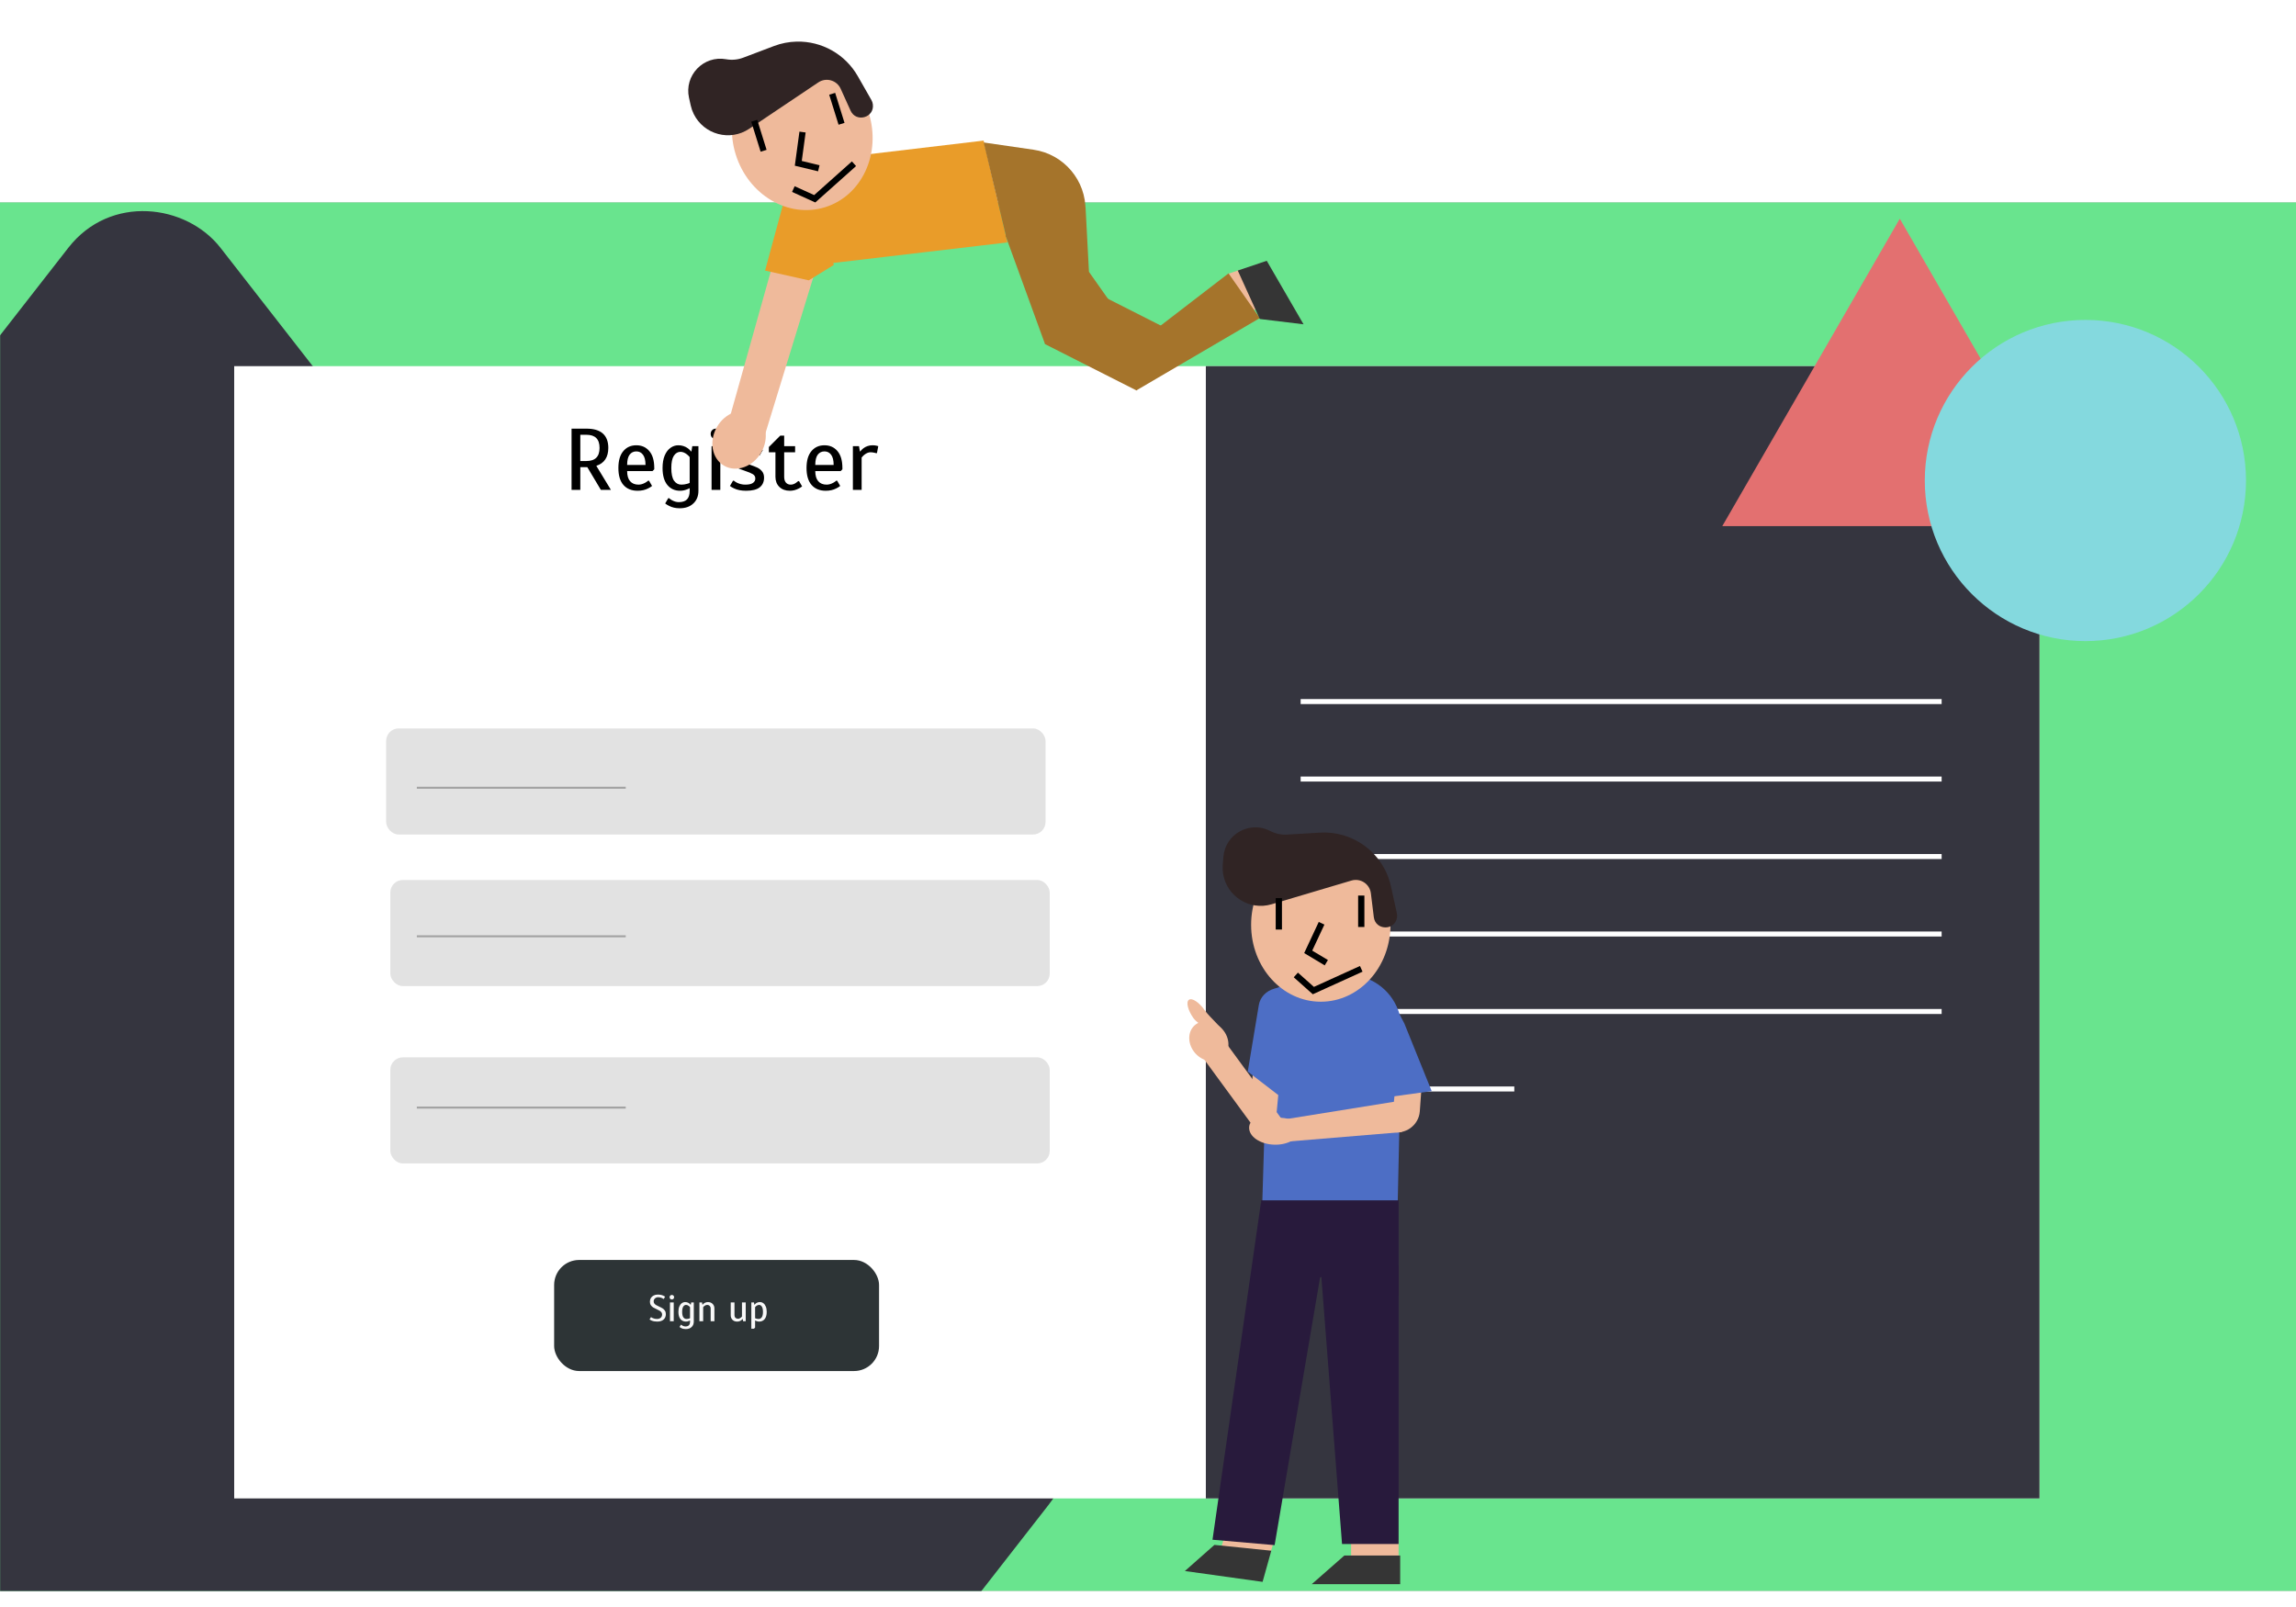 <svg width="1837" height="1286" viewBox="0 0 1837 1286" fill="none" xmlns="http://www.w3.org/2000/svg">
<rect y="162" width="1837" height="1111" fill="#B0ABAB"/>
<mask id="mask0_636_263" style="mask-type:alpha" maskUnits="userSpaceOnUse" x="0" y="162" width="1423" height="1111">
<rect y="162" width="1422.52" height="1111" fill="#B0ABAB"/>
</mask>
<g mask="url(#mask0_636_263)">
<rect width="2284.86" height="1275.09" rx="99" transform="matrix(0.615 -0.789 0.615 0.789 -1289.66 1922.93)" fill="#2D3436"/>
</g>
<rect y="162" width="1837" height="1111" fill="#69E48E"/>
<mask id="mask1_636_263" style="mask-type:alpha" maskUnits="userSpaceOnUse" x="0" y="162" width="1423" height="1111">
<rect y="162" width="1422.52" height="1111" fill="#B0ABAB"/>
</mask>
<g mask="url(#mask1_636_263)">
<rect width="2284.86" height="1275.09" rx="99" transform="matrix(0.615 -0.789 0.615 0.789 -1289.66 1922.93)" fill="#35353F"/>
</g>
<rect x="187.381" y="292.991" width="1444.39" height="906.023" fill="white"/>
<rect x="964.787" y="292.991" width="666.986" height="906.023" fill="#35353F"/>
<path d="M457.3 343H469.2C475.08 343 479.467 344.307 482.36 346.92C485.253 349.533 486.7 353.36 486.7 358.4C486.7 365.867 483.503 370.65 477.11 372.75L488.8 392H480.75L469.9 373.8H464.3V392H457.3V343ZM469.2 368.9C476.2 368.9 479.7 365.4 479.7 358.4C479.7 351.4 476.2 347.9 469.2 347.9H464.3V368.9H469.2ZM510.164 392.7C505.31 392.7 501.53 391.16 498.824 388.08C496.117 385 494.764 380.473 494.764 374.5C494.764 368.573 496.07 364.07 498.684 360.99C501.297 357.863 504.774 356.3 509.114 356.3C513.454 356.3 516.93 357.863 519.544 360.99C522.157 364.07 523.464 368.573 523.464 374.5V375.55L522.064 376.95H501.764C501.764 380.543 502.557 383.25 504.144 385.07C505.73 386.89 507.97 387.8 510.864 387.8C512.59 387.8 514.387 387.287 516.254 386.26C517.234 385.7 518.004 385.163 518.564 384.65H519.264L521.714 388.85C520.874 389.55 519.824 390.203 518.564 390.81C516.137 392.07 513.337 392.7 510.164 392.7ZM516.464 372.05C516.464 368.363 515.787 365.633 514.434 363.86C513.127 362.087 511.354 361.2 509.114 361.2C506.874 361.2 505.077 362.087 503.724 363.86C502.417 365.633 501.764 368.363 501.764 372.05H516.464ZM543.755 406.7C540.582 406.7 537.782 406.07 535.355 404.81C534.095 404.203 533.045 403.55 532.205 402.85L534.655 398.65H535.355C535.822 399.117 536.569 399.653 537.595 400.26C539.462 401.287 541.282 401.8 543.055 401.8C546.042 401.8 548.235 401.077 549.635 399.63C551.082 398.183 551.805 395.873 551.805 392.7V390.6C551.105 391.02 550.335 391.37 549.495 391.65C547.769 392.35 545.972 392.7 544.105 392.7C539.905 392.7 536.522 391.16 533.955 388.08C531.389 384.953 530.105 380.427 530.105 374.5C530.105 370.58 530.665 367.267 531.785 364.56C532.952 361.807 534.492 359.753 536.405 358.4C538.319 357 540.419 356.3 542.705 356.3C545.552 356.3 548.119 357.117 550.405 358.75C551.525 359.637 552.342 360.453 552.855 361.2H553.205L553.905 357H558.805V392.7C558.805 396.947 557.452 400.33 554.745 402.85C552.085 405.417 548.422 406.7 543.755 406.7ZM545.155 387.8C546.742 387.8 548.329 387.567 549.915 387.1C550.755 386.867 551.385 386.633 551.805 386.4V365.75C551.152 364.957 550.452 364.257 549.705 363.65C547.932 362.25 546.182 361.55 544.455 361.55C542.309 361.55 540.535 362.6 539.135 364.7C537.782 366.8 537.105 370.067 537.105 374.5C537.105 379.12 537.829 382.503 539.275 384.65C540.769 386.75 542.729 387.8 545.155 387.8ZM572.816 351.4C571.603 351.4 570.6 351.003 569.806 350.21C569.013 349.417 568.616 348.413 568.616 347.2C568.616 345.987 569.013 344.983 569.806 344.19C570.6 343.397 571.603 343 572.816 343C574.03 343 575.033 343.397 575.826 344.19C576.62 344.983 577.016 345.987 577.016 347.2C577.016 348.413 576.62 349.417 575.826 350.21C575.033 351.003 574.03 351.4 572.816 351.4ZM569.316 392V357H576.316V392H569.316ZM596.966 392.7C593.14 392.7 589.92 392.07 587.306 390.81C585.953 390.203 584.856 389.55 584.016 388.85L586.466 384.65H587.166C587.68 385.117 588.496 385.653 589.616 386.26C591.763 387.287 593.98 387.8 596.266 387.8C599.066 387.8 601.096 387.357 602.356 386.47C603.663 385.583 604.316 384.393 604.316 382.9C604.316 381.36 603.64 380.193 602.286 379.4C600.98 378.607 598.926 377.743 596.126 376.81C593.653 375.97 591.67 375.2 590.176 374.5C588.683 373.8 587.4 372.797 586.326 371.49C585.253 370.183 584.716 368.503 584.716 366.45C584.716 363.323 585.813 360.85 588.006 359.03C590.246 357.21 593.583 356.3 598.016 356.3C601.33 356.3 604.34 356.953 607.046 358.26C608.353 358.867 609.426 359.497 610.266 360.15L607.816 364.35H607.116C606.416 363.837 605.623 363.323 604.736 362.81C602.683 361.737 600.676 361.2 598.716 361.2C596.383 361.2 594.633 361.643 593.466 362.53C592.3 363.37 591.716 364.443 591.716 365.75C591.716 367.29 592.37 368.457 593.676 369.25C595.03 370.043 597.106 370.907 599.906 371.84C602.38 372.68 604.363 373.45 605.856 374.15C607.35 374.85 608.633 375.853 609.706 377.16C610.78 378.467 611.316 380.147 611.316 382.2C611.316 385.513 610.15 388.103 607.816 389.97C605.483 391.79 601.866 392.7 596.966 392.7ZM631.964 392.7C628.464 392.7 625.664 391.673 623.564 389.62C621.464 387.567 620.414 384.86 620.414 381.5V361.9H615.164V357.7L624.264 348.6H627.414V357H636.164V361.9H627.414V381.5C627.414 383.553 627.88 385.117 628.814 386.19C629.747 387.263 631.03 387.8 632.664 387.8C634.064 387.8 635.44 387.333 636.794 386.4C637.4 385.98 638.007 385.513 638.614 385H639.314L641.764 389.2C640.737 389.993 639.804 390.577 638.964 390.95C636.724 392.117 634.39 392.7 631.964 392.7ZM660.691 392.7C655.838 392.7 652.058 391.16 649.351 388.08C646.644 385 645.291 380.473 645.291 374.5C645.291 368.573 646.598 364.07 649.211 360.99C651.824 357.863 655.301 356.3 659.641 356.3C663.981 356.3 667.458 357.863 670.071 360.99C672.684 364.07 673.991 368.573 673.991 374.5V375.55L672.591 376.95H652.291C652.291 380.543 653.084 383.25 654.671 385.07C656.258 386.89 658.498 387.8 661.391 387.8C663.118 387.8 664.914 387.287 666.781 386.26C667.761 385.7 668.531 385.163 669.091 384.65H669.791L672.241 388.85C671.401 389.55 670.351 390.203 669.091 390.81C666.664 392.07 663.864 392.7 660.691 392.7ZM666.991 372.05C666.991 368.363 666.314 365.633 664.961 363.86C663.654 362.087 661.881 361.2 659.641 361.2C657.401 361.2 655.604 362.087 654.251 363.86C652.944 365.633 652.291 368.363 652.291 372.05H666.991ZM682.383 357H687.283L687.983 361.2H688.333C688.799 360.5 689.593 359.683 690.713 358.75C692.906 357.117 695.379 356.3 698.133 356.3C699.346 356.3 700.419 356.417 701.353 356.65L702.683 357L701.633 362.6H700.933C700.606 362.553 700.116 362.437 699.463 362.25C698.436 362.017 697.409 361.9 696.383 361.9C694.843 361.9 693.186 362.6 691.413 364C690.806 364.513 690.129 365.213 689.383 366.1V392H682.383V357Z" fill="black"/>
<rect x="443.364" y="1008.21" width="259.953" height="88.88" rx="20" fill="#2D3436"/>
<path d="M525.844 1057.51C524.084 1057.51 522.574 1057.24 521.314 1056.7C520.654 1056.44 520.114 1056.16 519.694 1055.86L520.744 1054.06H521.044C521.324 1054.26 521.734 1054.49 522.274 1054.75C523.354 1055.19 524.444 1055.41 525.544 1055.41C526.884 1055.41 527.914 1055.09 528.634 1054.45C529.374 1053.79 529.744 1052.91 529.744 1051.81C529.744 1051.11 529.554 1050.52 529.174 1050.04C528.794 1049.54 528.324 1049.13 527.764 1048.81C527.204 1048.49 526.434 1048.1 525.454 1047.64C524.274 1047.12 523.324 1046.64 522.604 1046.2C521.884 1045.74 521.264 1045.14 520.744 1044.4C520.244 1043.64 519.994 1042.71 519.994 1041.61C519.994 1040.51 520.244 1039.53 520.744 1038.67C521.264 1037.81 521.994 1037.14 522.934 1036.66C523.894 1036.16 525.014 1035.91 526.294 1035.91C527.974 1035.91 529.434 1036.19 530.674 1036.75C531.214 1036.97 531.704 1037.24 532.144 1037.56L531.094 1039.36H530.794C530.534 1039.14 530.174 1038.92 529.714 1038.7C528.714 1038.24 527.674 1038.01 526.594 1038.01C525.574 1038.01 524.714 1038.34 524.014 1039C523.334 1039.64 522.994 1040.41 522.994 1041.31C522.994 1042.01 523.184 1042.61 523.564 1043.11C523.944 1043.59 524.414 1043.99 524.974 1044.31C525.534 1044.63 526.304 1045.02 527.284 1045.48C528.464 1046 529.414 1046.49 530.134 1046.95C530.854 1047.39 531.464 1047.99 531.964 1048.75C532.484 1049.49 532.744 1050.41 532.744 1051.51C532.744 1053.35 532.144 1054.81 530.944 1055.89C529.744 1056.97 528.044 1057.51 525.844 1057.51ZM537.54 1039.81C537.02 1039.81 536.59 1039.64 536.25 1039.3C535.91 1038.96 535.74 1038.53 535.74 1038.01C535.74 1037.49 535.91 1037.06 536.25 1036.72C536.59 1036.38 537.02 1036.21 537.54 1036.21C538.06 1036.21 538.49 1036.38 538.83 1036.72C539.17 1037.06 539.34 1037.49 539.34 1038.01C539.34 1038.53 539.17 1038.96 538.83 1039.3C538.49 1039.64 538.06 1039.81 537.54 1039.81ZM536.04 1057.21V1042.21H539.04V1057.21H536.04ZM548.64 1063.51C547.28 1063.51 546.08 1063.24 545.04 1062.7C544.5 1062.44 544.05 1062.16 543.69 1061.86L544.74 1060.06H545.04C545.24 1060.26 545.56 1060.49 546 1060.75C546.8 1061.19 547.58 1061.41 548.34 1061.41C549.62 1061.41 550.56 1061.1 551.16 1060.48C551.78 1059.86 552.09 1058.87 552.09 1057.51V1056.61C551.79 1056.79 551.46 1056.94 551.1 1057.06C550.36 1057.36 549.59 1057.51 548.79 1057.51C546.99 1057.51 545.54 1056.85 544.44 1055.53C543.34 1054.19 542.79 1052.25 542.79 1049.71C542.79 1048.03 543.03 1046.61 543.51 1045.45C544.01 1044.27 544.67 1043.39 545.49 1042.81C546.31 1042.21 547.21 1041.91 548.19 1041.91C549.41 1041.91 550.51 1042.26 551.49 1042.96C551.97 1043.34 552.32 1043.69 552.54 1044.01H552.69L552.99 1042.21H555.09V1057.51C555.09 1059.33 554.51 1060.78 553.35 1061.86C552.21 1062.96 550.64 1063.51 548.64 1063.51ZM549.24 1055.41C549.92 1055.41 550.6 1055.31 551.28 1055.11C551.64 1055.01 551.91 1054.91 552.09 1054.81V1045.96C551.81 1045.62 551.51 1045.32 551.19 1045.06C550.43 1044.46 549.68 1044.16 548.94 1044.16C548.02 1044.16 547.26 1044.61 546.66 1045.51C546.08 1046.41 545.79 1047.81 545.79 1049.71C545.79 1051.69 546.1 1053.14 546.72 1054.06C547.36 1054.96 548.2 1055.41 549.24 1055.41ZM559.595 1042.21H561.695L561.995 1044.01H562.145C562.365 1043.69 562.715 1043.34 563.195 1042.96C564.175 1042.26 565.275 1041.91 566.495 1041.91C567.995 1041.91 569.215 1042.39 570.155 1043.35C571.115 1044.29 571.595 1045.51 571.595 1047.01V1057.21H568.595V1047.01C568.595 1046.17 568.325 1045.49 567.785 1044.97C567.265 1044.43 566.585 1044.16 565.745 1044.16C565.005 1044.16 564.255 1044.46 563.495 1045.06C563.175 1045.34 562.875 1045.64 562.595 1045.96V1057.21H559.595V1042.21ZM589.744 1057.51C588.244 1057.51 587.014 1057.04 586.054 1056.1C585.114 1055.14 584.644 1053.91 584.644 1052.41V1042.21H587.644V1052.41C587.644 1053.25 587.904 1053.94 588.424 1054.48C588.964 1055 589.654 1055.26 590.494 1055.26C591.234 1055.26 591.984 1054.96 592.744 1054.36C593.064 1054.1 593.364 1053.8 593.644 1053.46V1042.21H596.644V1057.21H594.544L594.244 1055.41H594.094C593.814 1055.81 593.464 1056.16 593.044 1056.46C592.164 1057.16 591.064 1057.51 589.744 1057.51ZM601.138 1042.21H603.238L603.538 1044.01H603.688C603.908 1043.69 604.258 1043.34 604.738 1042.96C605.718 1042.26 606.818 1041.91 608.038 1041.91C609.018 1041.91 609.918 1042.21 610.738 1042.81C611.558 1043.39 612.208 1044.27 612.688 1045.45C613.188 1046.61 613.438 1048.03 613.438 1049.71C613.438 1052.25 612.888 1054.19 611.788 1055.53C610.688 1056.85 609.238 1057.51 607.438 1057.51C606.638 1057.51 605.858 1057.36 605.098 1057.06C604.718 1056.94 604.398 1056.79 604.138 1056.61V1062.31L603.238 1063.21H601.138V1042.21ZM606.988 1055.41C608.028 1055.41 608.858 1054.96 609.478 1054.06C610.118 1053.14 610.438 1051.69 610.438 1049.71C610.438 1047.81 610.138 1046.41 609.538 1045.51C608.958 1044.61 608.208 1044.16 607.288 1044.16C606.548 1044.16 605.798 1044.46 605.038 1045.06C604.718 1045.34 604.418 1045.64 604.138 1045.96V1054.81C604.338 1054.91 604.608 1055.01 604.948 1055.11C605.628 1055.31 606.308 1055.41 606.988 1055.41Z" fill="#F9F9F9"/>
<rect x="308.955" y="582.87" width="527.566" height="84.902" rx="10" fill="#E2E2E2"/>
<rect x="312.301" y="846.065" width="527.566" height="84.902" rx="10" fill="#E2E2E2"/>
<rect x="312.301" y="704.158" width="527.566" height="84.902" rx="10" fill="#E2E2E2"/>
<path d="M333.493 631.153V629.553H341.093V631.153H333.493ZM341.091 631.153V629.553H348.691V631.153H341.091ZM348.688 631.153V629.553H356.288V631.153H348.688ZM356.286 631.153V629.553H363.886V631.153H356.286ZM363.884 631.153V629.553H371.484V631.153H363.884ZM371.481 631.153V629.553H379.081V631.153H371.481ZM379.079 631.153V629.553H386.679V631.153H379.079ZM386.677 631.153V629.553H394.277V631.153H386.677ZM394.274 631.153V629.553H401.874V631.153H394.274ZM401.872 631.153V629.553H409.472V631.153H401.872ZM409.47 631.153V629.553H417.07V631.153H409.47ZM417.067 631.153V629.553H424.667V631.153H417.067ZM424.665 631.153V629.553H432.265V631.153H424.665ZM432.263 631.153V629.553H439.863V631.153H432.263ZM439.86 631.153V629.553H447.46V631.153H439.86ZM447.458 631.153V629.553H455.058V631.153H447.458ZM455.056 631.153V629.553H462.656V631.153H455.056ZM462.653 631.153V629.553H470.253V631.153H462.653ZM470.251 631.153V629.553H477.851V631.153H470.251ZM477.849 631.153V629.553H485.449V631.153H477.849ZM485.446 631.153V629.553H493.046V631.153H485.446ZM493.044 631.153V629.553H500.644V631.153H493.044Z" fill="#A2A2A2"/>
<path d="M333.493 887.072V885.472H341.093V887.072H333.493ZM341.091 887.072V885.472H348.691V887.072H341.091ZM348.688 887.072V885.472H356.288V887.072H348.688ZM356.286 887.072V885.472H363.886V887.072H356.286ZM363.884 887.072V885.472H371.484V887.072H363.884ZM371.481 887.072V885.472H379.081V887.072H371.481ZM379.079 887.072V885.472H386.679V887.072H379.079ZM386.677 887.072V885.472H394.277V887.072H386.677ZM394.274 887.072V885.472H401.874V887.072H394.274ZM401.872 887.072V885.472H409.472V887.072H401.872ZM409.47 887.072V885.472H417.07V887.072H409.47ZM417.067 887.072V885.472H424.667V887.072H417.067ZM424.665 887.072V885.472H432.265V887.072H424.665ZM432.263 887.072V885.472H439.863V887.072H432.263ZM439.86 887.072V885.472H447.46V887.072H439.86ZM447.458 887.072V885.472H455.058V887.072H447.458ZM455.056 887.072V885.472H462.656V887.072H455.056ZM462.653 887.072V885.472H470.253V887.072H462.653ZM470.251 887.072V885.472H477.851V887.072H470.251ZM477.849 887.072V885.472H485.449V887.072H477.849ZM485.446 887.072V885.472H493.046V887.072H485.446ZM493.044 887.072V885.472H500.644V887.072H493.044Z" fill="#A2A2A2"/>
<path d="M333.493 750.016V748.416H341.093V750.016H333.493ZM341.091 750.016V748.416H348.691V750.016H341.091ZM348.688 750.016V748.416H356.288V750.016H348.688ZM356.286 750.016V748.416H363.886V750.016H356.286ZM363.884 750.016V748.416H371.484V750.016H363.884ZM371.481 750.016V748.416H379.081V750.016H371.481ZM379.079 750.016V748.416H386.679V750.016H379.079ZM386.677 750.016V748.416H394.277V750.016H386.677ZM394.274 750.016V748.416H401.874V750.016H394.274ZM401.872 750.016V748.416H409.472V750.016H401.872ZM409.47 750.016V748.416H417.07V750.016H409.47ZM417.067 750.016V748.416H424.667V750.016H417.067ZM424.665 750.016V748.416H432.265V750.016H424.665ZM432.263 750.016V748.416H439.863V750.016H432.263ZM439.86 750.016V748.416H447.46V750.016H439.86ZM447.458 750.016V748.416H455.058V750.016H447.458ZM455.056 750.016V748.416H462.656V750.016H455.056ZM462.653 750.016V748.416H470.253V750.016H462.653ZM470.251 750.016V748.416H477.851V750.016H470.251ZM477.849 750.016V748.416H485.449V750.016H477.849ZM485.446 750.016V748.416H493.046V750.016H485.446ZM493.044 750.016V748.416H500.644V750.016H493.044Z" fill="#A2A2A2"/>
<path d="M1040.63 563.384V559.384H1059.63V563.384H1040.63ZM1059.63 563.384V559.384H1078.63V563.384H1059.63ZM1078.62 563.384V559.384H1097.62V563.384H1078.62ZM1097.61 563.384V559.384H1116.61V563.384H1097.61ZM1116.61 563.384V559.384H1135.61V563.384H1116.61ZM1135.6 563.384V559.384H1154.6V563.384H1135.6ZM1154.6 563.384V559.384H1173.6V563.384H1154.6ZM1173.59 563.384V559.384H1192.59V563.384H1173.59ZM1192.58 563.384V559.384H1211.58V563.384H1192.58ZM1211.58 563.384V559.384H1230.58V563.384H1211.58ZM1230.57 563.384V559.384H1249.57V563.384H1230.57ZM1249.57 563.384V559.384H1268.57V563.384H1249.57ZM1268.56 563.384V559.384H1287.56V563.384H1268.56ZM1287.56 563.384V559.384H1306.56V563.384H1287.56ZM1306.55 563.384V559.384H1325.55V563.384H1306.55ZM1325.54 563.384V559.384H1344.54V563.384H1325.54ZM1344.54 563.384V559.384H1363.54V563.384H1344.54ZM1363.53 563.384V559.384H1382.53V563.384H1363.53ZM1382.53 563.384V559.384H1401.53V563.384H1382.53ZM1401.52 563.384V559.384H1420.52V563.384H1401.52ZM1420.51 563.384V559.384H1439.51V563.384H1420.51ZM1439.51 563.384V559.384H1458.51V563.384H1439.51ZM1458.5 563.384V559.384H1477.5V563.384H1458.5ZM1477.5 563.384V559.384H1496.5V563.384H1477.5ZM1496.49 563.384V559.384H1515.49V563.384H1496.49ZM1515.49 563.384V559.384H1534.49V563.384H1515.49ZM1534.48 563.384V559.384H1553.48V563.384H1534.48ZM1040.63 625.384V621.384H1059.63V625.384H1040.63ZM1059.63 625.384V621.384H1078.63V625.384H1059.63ZM1078.62 625.384V621.384H1097.62V625.384H1078.62ZM1097.61 625.384V621.384H1116.61V625.384H1097.61ZM1116.61 625.384V621.384H1135.61V625.384H1116.61ZM1135.6 625.384V621.384H1154.6V625.384H1135.6ZM1154.6 625.384V621.384H1173.6V625.384H1154.6ZM1173.59 625.384V621.384H1192.59V625.384H1173.59ZM1192.58 625.384V621.384H1211.58V625.384H1192.58ZM1211.58 625.384V621.384H1230.58V625.384H1211.58ZM1230.57 625.384V621.384H1249.57V625.384H1230.57ZM1249.57 625.384V621.384H1268.57V625.384H1249.57ZM1268.56 625.384V621.384H1287.56V625.384H1268.56ZM1287.56 625.384V621.384H1306.56V625.384H1287.56ZM1306.55 625.384V621.384H1325.55V625.384H1306.55ZM1325.54 625.384V621.384H1344.54V625.384H1325.54ZM1344.54 625.384V621.384H1363.54V625.384H1344.54ZM1363.53 625.384V621.384H1382.53V625.384H1363.53ZM1382.53 625.384V621.384H1401.53V625.384H1382.53ZM1401.52 625.384V621.384H1420.52V625.384H1401.52ZM1420.51 625.384V621.384H1439.51V625.384H1420.51ZM1439.51 625.384V621.384H1458.51V625.384H1439.51ZM1458.5 625.384V621.384H1477.5V625.384H1458.5ZM1477.5 625.384V621.384H1496.5V625.384H1477.5ZM1496.49 625.384V621.384H1515.49V625.384H1496.49ZM1515.49 625.384V621.384H1534.49V625.384H1515.49ZM1534.48 625.384V621.384H1553.48V625.384H1534.48ZM1040.63 687.384V683.384H1059.63V687.384H1040.63ZM1059.63 687.384V683.384H1078.63V687.384H1059.63ZM1078.62 687.384V683.384H1097.62V687.384H1078.62ZM1097.61 687.384V683.384H1116.61V687.384H1097.61ZM1116.61 687.384V683.384H1135.61V687.384H1116.61ZM1135.6 687.384V683.384H1154.6V687.384H1135.6ZM1154.6 687.384V683.384H1173.6V687.384H1154.6ZM1173.59 687.384V683.384H1192.59V687.384H1173.59ZM1192.58 687.384V683.384H1211.58V687.384H1192.58ZM1211.58 687.384V683.384H1230.58V687.384H1211.58ZM1230.57 687.384V683.384H1249.57V687.384H1230.57ZM1249.57 687.384V683.384H1268.57V687.384H1249.57ZM1268.56 687.384V683.384H1287.56V687.384H1268.56ZM1287.56 687.384V683.384H1306.56V687.384H1287.56ZM1306.55 687.384V683.384H1325.55V687.384H1306.55ZM1325.54 687.384V683.384H1344.54V687.384H1325.54ZM1344.54 687.384V683.384H1363.54V687.384H1344.54ZM1363.53 687.384V683.384H1382.53V687.384H1363.53ZM1382.53 687.384V683.384H1401.53V687.384H1382.53ZM1401.52 687.384V683.384H1420.52V687.384H1401.52ZM1420.51 687.384V683.384H1439.51V687.384H1420.51ZM1439.51 687.384V683.384H1458.51V687.384H1439.51ZM1458.5 687.384V683.384H1477.5V687.384H1458.5ZM1477.5 687.384V683.384H1496.5V687.384H1477.5ZM1496.49 687.384V683.384H1515.49V687.384H1496.49ZM1515.49 687.384V683.384H1534.49V687.384H1515.49ZM1534.48 687.384V683.384H1553.48V687.384H1534.48ZM1040.63 749.384V745.384H1059.63V749.384H1040.63ZM1059.63 749.384V745.384H1078.63V749.384H1059.63ZM1078.62 749.384V745.384H1097.62V749.384H1078.62ZM1097.61 749.384V745.384H1116.61V749.384H1097.61ZM1116.61 749.384V745.384H1135.61V749.384H1116.61ZM1135.6 749.384V745.384H1154.6V749.384H1135.6ZM1154.6 749.384V745.384H1173.6V749.384H1154.6ZM1173.59 749.384V745.384H1192.59V749.384H1173.59ZM1192.58 749.384V745.384H1211.58V749.384H1192.58ZM1211.58 749.384V745.384H1230.58V749.384H1211.58ZM1230.57 749.384V745.384H1249.57V749.384H1230.57ZM1249.57 749.384V745.384H1268.57V749.384H1249.57ZM1268.56 749.384V745.384H1287.56V749.384H1268.56ZM1287.56 749.384V745.384H1306.56V749.384H1287.56ZM1306.55 749.384V745.384H1325.55V749.384H1306.55ZM1325.54 749.384V745.384H1344.54V749.384H1325.54ZM1344.54 749.384V745.384H1363.54V749.384H1344.54ZM1363.53 749.384V745.384H1382.53V749.384H1363.53ZM1382.53 749.384V745.384H1401.53V749.384H1382.53ZM1401.52 749.384V745.384H1420.52V749.384H1401.52ZM1420.51 749.384V745.384H1439.51V749.384H1420.51ZM1439.51 749.384V745.384H1458.51V749.384H1439.51ZM1458.5 749.384V745.384H1477.5V749.384H1458.5ZM1477.5 749.384V745.384H1496.5V749.384H1477.5ZM1496.49 749.384V745.384H1515.49V749.384H1496.49ZM1515.49 749.384V745.384H1534.49V749.384H1515.49ZM1534.48 749.384V745.384H1553.48V749.384H1534.48ZM1040.63 811.384V807.384H1059.63V811.384H1040.63ZM1059.63 811.384V807.384H1078.63V811.384H1059.63ZM1078.62 811.384V807.384H1097.62V811.384H1078.62ZM1097.61 811.384V807.384H1116.61V811.384H1097.61ZM1116.61 811.384V807.384H1135.61V811.384H1116.61ZM1135.6 811.384V807.384H1154.6V811.384H1135.6ZM1154.6 811.384V807.384H1173.6V811.384H1154.6ZM1173.59 811.384V807.384H1192.59V811.384H1173.59ZM1192.58 811.384V807.384H1211.58V811.384H1192.58ZM1211.58 811.384V807.384H1230.58V811.384H1211.58ZM1230.57 811.384V807.384H1249.57V811.384H1230.57ZM1249.57 811.384V807.384H1268.57V811.384H1249.57ZM1268.56 811.384V807.384H1287.56V811.384H1268.56ZM1287.56 811.384V807.384H1306.56V811.384H1287.56ZM1306.55 811.384V807.384H1325.55V811.384H1306.55ZM1325.54 811.384V807.384H1344.54V811.384H1325.54ZM1344.54 811.384V807.384H1363.54V811.384H1344.54ZM1363.53 811.384V807.384H1382.53V811.384H1363.53ZM1382.53 811.384V807.384H1401.53V811.384H1382.53ZM1401.52 811.384V807.384H1420.52V811.384H1401.52ZM1420.51 811.384V807.384H1439.51V811.384H1420.51ZM1439.51 811.384V807.384H1458.51V811.384H1439.51ZM1458.5 811.384V807.384H1477.5V811.384H1458.5ZM1477.5 811.384V807.384H1496.5V811.384H1477.5ZM1496.49 811.384V807.384H1515.49V811.384H1496.49ZM1515.49 811.384V807.384H1534.49V811.384H1515.49ZM1534.48 811.384V807.384H1553.48V811.384H1534.48ZM1040.63 873.384V869.384H1059.63V873.384H1040.63ZM1059.63 873.384V869.384H1078.63V873.384H1059.63ZM1078.62 873.384V869.384H1097.62V873.384H1078.62ZM1097.61 873.384V869.384H1116.61V873.384H1097.61ZM1116.61 873.384V869.384H1135.61V873.384H1116.61ZM1135.6 873.384V869.384H1154.6V873.384H1135.6ZM1154.6 873.384V869.384H1173.6V873.384H1154.6ZM1173.59 873.384V869.384H1192.59V873.384H1173.59ZM1192.58 873.384V869.384H1211.58V873.384H1192.58Z" fill="white"/>
<rect x="982.75" y="1220.18" width="38.834" height="17.8" transform="rotate(17.57 982.75 1220.18)" fill="#EFBA9B"/>
<rect x="1081" y="1232.5" width="38" height="14" fill="#EFBA9B"/>
<path d="M1019.81 1236.39L970.11 1232.07L1008.8 962.69L1061.52 990.737L1019.81 1236.39Z" fill="#281A3C"/>
<path d="M1057 1019.1L1119 1012.5V1235.5H1073.74L1057 1019.1Z" fill="#281A3C"/>
<path d="M1009 960.5H1119V1036.5L1062.14 1020.35L1009 1036.5V960.5Z" fill="#281A3C"/>
<path d="M971.639 1236.21L1017.15 1240.86L1010.18 1265.78L948 1257.11L971.639 1236.21Z" fill="#353535"/>
<path d="M1075.59 1244.72L1120.27 1244.72L1120.27 1267.63L1049.51 1267.63L1075.59 1244.72Z" fill="#353535"/>
<path d="M1014.5 811.938C1014.93 797.925 1023.69 785.524 1036.76 780.447V780.447C1053.22 774.054 1071.49 774.132 1087.89 780.664L1094.04 783.115C1110.85 789.811 1121.74 806.245 1121.34 824.336L1118.33 960.5H1010L1014.5 811.938Z" fill="#4D6EC5"/>
<path d="M1119.2 880.997L1121.58 905.896L1022.38 914.12L1029 895.5L1119.2 880.997Z" fill="#EFBA9B"/>
<path d="M1135.97 889.255C1135.16 900.623 1124.04 908.486 1113 905.5V905.5L1117 863L1138 861L1135.97 889.255Z" fill="#EFBA9B"/>
<path d="M1094.4 805.003L1112.38 797.752L1123.59 818.925L1145.48 873.096L1110.21 877.951L1094.4 805.003Z" fill="#4D6EC5"/>
<path d="M1112.5 740.032C1112.5 774.014 1087.54 801.563 1056.75 801.563C1025.96 801.563 1001 774.014 1001 740.032C1001 706.049 1025.96 678.5 1056.75 678.5C1087.54 678.5 1112.5 706.049 1112.5 740.032Z" fill="#EFBA9B"/>
<path d="M978.823 685.596C980.344 667.274 1000.05 656.43 1016.35 664.952V664.952C1020.48 667.117 1025.13 668.113 1029.8 667.834L1056.03 666.26C1062.24 665.887 1068.47 666.573 1074.44 668.288V668.288C1093.8 673.842 1108.56 689.557 1112.88 709.226L1117.61 730.721C1117.87 731.896 1117.9 733.11 1117.7 734.296V734.296C1115.89 744.939 1100.49 744.591 1099.17 733.877L1096.82 714.791C1095.9 707.319 1088.48 702.465 1081.27 704.608L1017.36 723.59C999.694 728.838 981.437 717.266 978.562 699.06V699.06C978.189 696.7 978.1 694.296 978.298 691.914L978.823 685.596Z" fill="#302424"/>
<path d="M1089.12 775.246L1050.8 792.646L1036.78 780.149" stroke="black" stroke-width="5"/>
<path d="M1057.38 738.779L1046.68 761.661L1061.17 770.331" stroke="black" stroke-width="5"/>
<path d="M1089.13 716.61V741.766" stroke="black" stroke-width="5"/>
<path d="M1023.18 718.65V743.806" stroke="black" stroke-width="5"/>
<path d="M1040.35 903.428C1040.13 910.697 1030.78 916.306 1019.47 915.957C1008.17 915.608 999.182 909.433 999.406 902.164C999.631 894.896 1008.17 893.762 1019.47 894.111C1030.78 894.46 1040.58 896.159 1040.35 903.428Z" fill="#EFBA9B"/>
<ellipse cx="967.177" cy="833.178" rx="14.51" ry="17.049" transform="rotate(138.261 967.177 833.178)" fill="#EFBA9B"/>
<rect width="22.169" height="78.121" transform="matrix(-0.893 0.449 -0.591 -0.807 1026.99 897.51)" fill="#EFBA9B"/>
<rect width="22.169" height="37.922" transform="matrix(-0.966 -0.257 0.093 -0.996 1020.42 900.978)" fill="#EFBA9B"/>
<path d="M963.804 808.296C968.254 814.62 980.484 824.548 978 826.296C975.516 828.044 959.257 820.95 954.808 814.626C950.359 808.302 948.766 801.759 951.25 800.011C953.734 798.263 959.355 801.973 963.804 808.296Z" fill="#EFBA9B"/>
<path d="M1023.47 790L1019.66 791.068C1012.94 792.952 1008.21 797.939 1007.16 804.246L998.309 857.471L1023.47 876.82L1043.5 864.5L1023.47 790Z" fill="#4D6EC5"/>
<g filter="url(#filter0_d_636_263)">
<path d="M1520 171L1662.03 417H1377.97L1520 171Z" fill="#E37070"/>
</g>
<g filter="url(#filter1_d_636_263)">
<circle cx="1668.5" cy="380.5" r="128.5" fill="#84D9DE"/>
</g>
<ellipse cx="591.323" cy="351.858" rx="20.434" ry="24.01" transform="rotate(29.975 591.323 351.858)" fill="#EFBA9B"/>
<path d="M618.12 212.023L650.003 196.752L657.79 198.786L611.543 349.513L583.2 336.426L618.12 212.023Z" fill="#EFBA9B"/>
<path d="M657.843 211.454C642.342 213.28 630.521 197.874 636.297 183.374V183.374C639.531 175.254 640.099 166.315 637.918 157.851L637.541 156.386C634.08 142.951 643.256 129.546 657.033 127.913L787 112.5L806 194L657.843 211.454Z" fill="#E99C29"/>
<path d="M647.083 137.508L642.206 138.875C636.075 140.594 631.564 144.909 630.043 150.509L612.116 216.508L647.082 224.328L667.115 212.008L647.083 137.508Z" fill="#E99C29"/>
<path d="M695.102 90.449C705.219 122.892 689.59 156.622 660.195 165.789C630.8 174.955 598.77 156.087 588.653 123.644C578.536 91.202 594.164 57.472 623.559 48.305C652.955 39.139 684.985 58.007 695.102 90.449Z" fill="#EFBA9B"/>
<path d="M551.275 78.28C547.274 60.335 562.862 44.115 580.951 47.401V47.401C585.547 48.236 590.283 47.802 594.65 46.147L619.23 36.834C625.045 34.63 631.191 33.432 637.407 33.29V33.29C657.54 32.829 676.306 43.439 686.291 60.928L697.203 80.042C697.799 81.087 698.189 82.236 698.35 83.428V83.428C699.799 94.125 684.986 98.38 680.537 88.545L672.612 71.024C669.509 64.164 660.987 61.737 654.735 65.931L599.379 103.077C584.074 113.347 563.199 107.735 555.035 91.211V91.211C553.976 89.068 553.176 86.8 552.655 84.467L551.275 78.28Z" fill="#302424"/>
<path d="M683.264 131.028L651.855 159.049L634.754 151.291" stroke="black" stroke-width="5"/>
<path d="M642.1 105.665L638.701 130.695L655.119 134.656" stroke="black" stroke-width="5"/>
<path d="M665.818 75.047L673.307 99.063" stroke="black" stroke-width="5"/>
<path d="M603.463 96.629L610.952 120.644" stroke="black" stroke-width="5"/>
<rect x="993.356" y="251.316" width="33.98" height="12.605" transform="rotate(-108.591 993.356 251.316)" fill="#EFBA9B"/>
<rect width="55.928" height="81.894" transform="matrix(0.597 -0.802 0.892 0.452 836.059 275.334)" fill="#A5742B"/>
<path d="M982.948 218.743L1007.94 254.536L909 312.5L902 281L982.948 218.743Z" fill="#A5742B"/>
<path d="M836.18 275.533L804.5 188.5L868.516 165.533L871.257 217.52L899.442 257.478L836.18 275.533Z" fill="#A5742B"/>
<path d="M1007.94 255.245L990.315 216.488L1013.51 208.685L1042.95 259.5L1007.94 255.245Z" fill="#353535"/>
<path d="M787 114L826.936 119.809C851.233 123.343 869.071 144.454 868.5 169V169L805 189.5L787 114Z" fill="#A5742B"/>
<defs>
<filter id="filter0_d_636_263" x="1373.97" y="171" width="292.057" height="254" filterUnits="userSpaceOnUse" color-interpolation-filters="sRGB">
<feFlood flood-opacity="0" result="BackgroundImageFix"/>
<feColorMatrix in="SourceAlpha" type="matrix" values="0 0 0 0 0 0 0 0 0 0 0 0 0 0 0 0 0 0 127 0" result="hardAlpha"/>
<feOffset dy="4"/>
<feGaussianBlur stdDeviation="2"/>
<feComposite in2="hardAlpha" operator="out"/>
<feColorMatrix type="matrix" values="0 0 0 0 0 0 0 0 0 0 0 0 0 0 0 0 0 0 0.25 0"/>
<feBlend mode="normal" in2="BackgroundImageFix" result="effect1_dropShadow_636_263"/>
<feBlend mode="normal" in="SourceGraphic" in2="effect1_dropShadow_636_263" result="shape"/>
</filter>
<filter id="filter1_d_636_263" x="1536" y="252" width="265" height="265" filterUnits="userSpaceOnUse" color-interpolation-filters="sRGB">
<feFlood flood-opacity="0" result="BackgroundImageFix"/>
<feColorMatrix in="SourceAlpha" type="matrix" values="0 0 0 0 0 0 0 0 0 0 0 0 0 0 0 0 0 0 127 0" result="hardAlpha"/>
<feOffset dy="4"/>
<feGaussianBlur stdDeviation="2"/>
<feComposite in2="hardAlpha" operator="out"/>
<feColorMatrix type="matrix" values="0 0 0 0 0 0 0 0 0 0 0 0 0 0 0 0 0 0 0.25 0"/>
<feBlend mode="normal" in2="BackgroundImageFix" result="effect1_dropShadow_636_263"/>
<feBlend mode="normal" in="SourceGraphic" in2="effect1_dropShadow_636_263" result="shape"/>
</filter>
</defs>
</svg>
